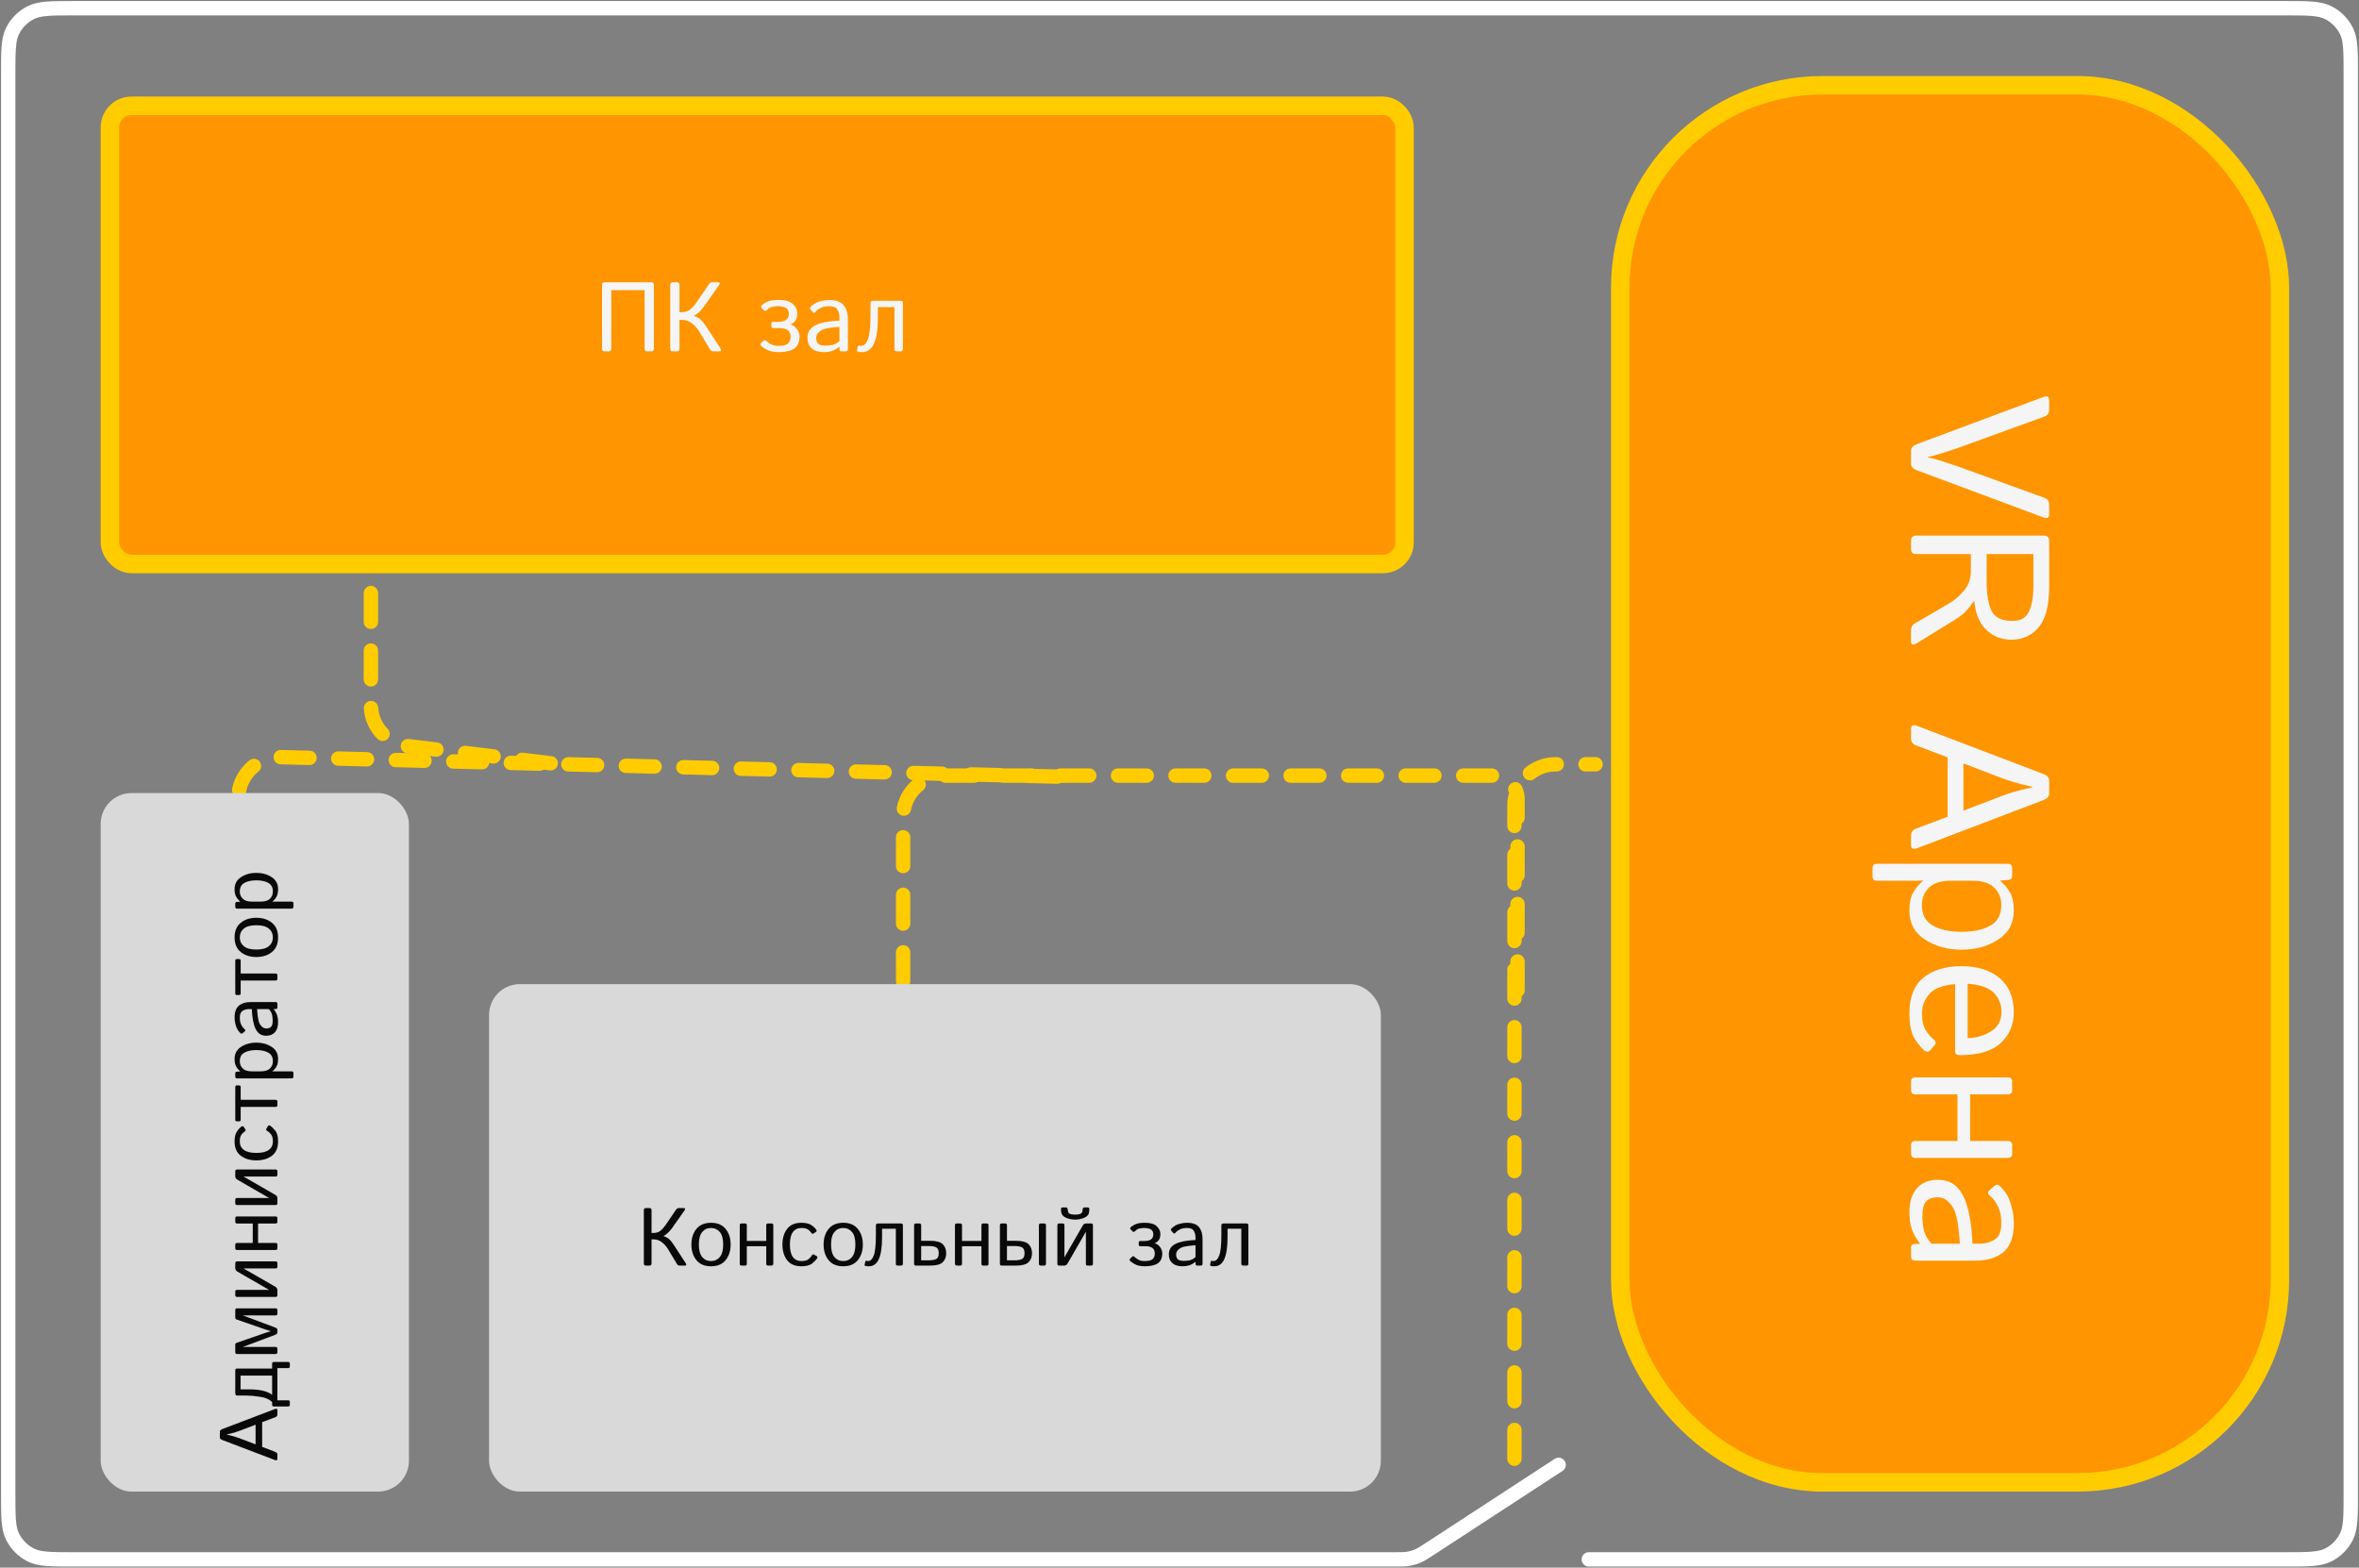 <svg width="1148" height="763" viewBox="0 0 1148 763" fill="none" xmlns="http://www.w3.org/2000/svg">
<rect x="0" y="0" width="1148" height="763" fill="#808080" stroke="none"/>
<path d="M737 710V392C737 380.954 745.954 372 757 372H776.5" stroke="#FFCC00" stroke-width="7" stroke-linecap="round" stroke-dasharray="14 14"/>
<path d="M738.5 482V389C738.5 382.649 733.351 377.5 727 377.5V377.5H459.5C448.454 377.5 439.5 386.454 439.5 397.5V482" stroke="#FFCC00" stroke-width="7" stroke-linecap="round" stroke-dasharray="14 14"/>
<path d="M514.5 378L136.494 368.514C125.259 368.232 116 377.262 116 388.5V388.5" stroke="#FFCC00" stroke-width="7" stroke-linecap="round" stroke-dasharray="14 14"/>
<path d="M268 371.5L198.117 363.114C188.065 361.908 180.5 353.381 180.5 343.257V286" stroke="#FFCC00" stroke-width="7" stroke-linecap="round" stroke-dasharray="14 14"/>
<path d="M758.5 713L695.97 753.8C693.007 755.733 691.525 756.7 689.927 757.385C688.508 757.992 687.024 758.434 685.504 758.7C683.791 759 682.022 759 678.484 759H36C24.799 759 19.198 759 14.92 756.82C11.157 754.903 8.097 751.843 6.18 748.08C4 743.802 4 738.201 4 727V36C4 24.799 4 19.198 6.18 14.92C8.097 11.157 11.157 8.097 14.92 6.18C19.198 4 24.799 4 36 4H1112C1123.2 4 1128.8 4 1133.08 6.18C1136.84 8.097 1139.9 11.157 1141.82 14.92C1144 19.198 1144 24.799 1144 36V727C1144 738.201 1144 743.802 1141.82 748.08C1139.9 751.843 1136.84 754.903 1133.08 756.82C1128.8 759 1123.2 759 1112 759L773.18 759" stroke="white" stroke-width="7" stroke-linecap="round"/>
<rect x="49" y="386" width="150" height="340" rx="15" fill="#D9D9D9"/>
<path d="M135 710.086C135 710.763 134.57 710.939 133.711 710.613L108.184 700.887C107.389 700.587 106.992 700.158 106.992 699.598L106.992 696.863C106.992 696.303 107.389 695.874 108.184 695.574L133.711 685.848C134.57 685.522 135 685.698 135 686.375L135 688.367C135 689.057 134.681 689.526 134.043 689.773L127.578 692.215L127.578 704.246L134.043 706.687C134.681 706.935 135 707.404 135 708.094L135 710.086ZM124.375 703.016L124.375 693.445L116.562 696.434C115.833 696.707 115.026 696.98 114.141 697.254C113.255 697.514 111.999 697.827 110.371 698.191L110.371 698.27C111.999 698.634 113.255 698.953 114.141 699.227C115.026 699.487 115.833 699.754 116.562 700.027L124.375 703.016ZM141.055 683.797C141.055 684.318 140.762 684.578 140.176 684.578L133.301 684.578C132.715 684.578 132.422 684.285 132.422 683.699L132.422 682.449C131.172 681.108 129.212 680.242 126.543 679.852C123.874 679.448 121.647 679.246 119.863 679.246L115.371 679.246C114.785 679.246 114.492 678.836 114.492 678.016L114.492 666.98C114.492 666.395 114.785 666.102 115.371 666.102L132.422 666.102L132.422 663.777C132.422 663.191 132.715 662.898 133.301 662.898L140.176 662.898C140.762 662.898 141.055 663.159 141.055 663.68L141.055 665.125C141.055 665.646 140.762 665.906 140.176 665.906L135 665.906L135 681.57L140.176 681.57C140.762 681.57 141.055 681.831 141.055 682.352L141.055 683.797ZM132.422 679.012L132.422 669.539L117.07 669.539L117.07 676.238L120.937 676.238C124.349 676.238 127.012 676.551 128.926 677.176C130.84 677.788 132.005 678.4 132.422 679.012ZM135 658.152C135 658.738 134.707 659.031 134.121 659.031L115.371 659.031C114.785 659.031 114.492 658.738 114.492 658.152L114.492 654.441C114.492 654.038 114.746 653.745 115.254 653.562L128.145 649.09C128.418 648.999 128.919 648.829 129.648 648.582C130.378 648.335 131.068 648.126 131.719 647.957L131.719 647.879C131.068 647.71 130.378 647.501 129.648 647.254C128.919 647.007 128.418 646.837 128.145 646.746L115.254 642.273C114.746 642.091 114.492 641.798 114.492 641.395L114.492 637.684C114.492 637.098 114.785 636.805 115.371 636.805L134.121 636.805C134.707 636.805 135 637.098 135 637.684L135 639.363C135 639.949 134.707 640.242 134.121 640.242L119.375 640.242C118.984 640.242 118.594 640.229 118.203 640.203L118.203 640.242L133.809 646.102C134.603 646.401 135 646.753 135 647.156L135 648.68C135 649.083 134.603 649.435 133.809 649.734L118.203 655.594L118.203 655.633C118.594 655.607 118.984 655.594 119.375 655.594L134.121 655.594C134.707 655.594 135 655.887 135 656.473L135 658.152ZM135 630.379C135 630.965 134.707 631.258 134.121 631.258L115.371 631.258C114.785 631.258 114.492 630.965 114.492 630.379L114.492 628.699C114.492 628.113 114.785 627.82 115.371 627.82L129.785 627.82C130.176 627.82 130.566 627.833 130.957 627.859L130.957 627.82L115.449 618.875C114.811 618.51 114.492 617.951 114.492 617.195L114.492 614.832C114.492 614.246 114.785 613.953 115.371 613.953L134.121 613.953C134.707 613.953 135 614.246 135 614.832L135 616.512C135 617.098 134.707 617.391 134.121 617.391L119.707 617.391C119.316 617.391 118.926 617.378 118.535 617.352L118.535 617.391L134.043 626.336C134.681 626.701 135 627.26 135 628.016L135 630.379ZM135 607.527C135 608.113 134.707 608.406 134.121 608.406L115.371 608.406C114.785 608.406 114.492 608.113 114.492 607.527L114.492 605.848C114.492 605.262 114.785 604.969 115.371 604.969L123.008 604.969L123.008 595.516L115.371 595.516C114.785 595.516 114.492 595.223 114.492 594.637L114.492 592.957C114.492 592.371 114.785 592.078 115.371 592.078L134.121 592.078C134.707 592.078 135 592.371 135 592.957L135 594.637C135 595.223 134.707 595.516 134.121 595.516L125.586 595.516L125.586 604.969L134.121 604.969C134.707 604.969 135 605.262 135 605.848L135 607.527ZM135 585.652C135 586.238 134.707 586.531 134.121 586.531L115.371 586.531C114.785 586.531 114.492 586.238 114.492 585.652L114.492 583.973C114.492 583.387 114.785 583.094 115.371 583.094L129.785 583.094C130.176 583.094 130.566 583.107 130.957 583.133L130.957 583.094L115.449 574.148C114.811 573.784 114.492 573.224 114.492 572.469L114.492 570.105C114.492 569.52 114.785 569.227 115.371 569.227L134.121 569.227C134.707 569.227 135 569.52 135 570.105L135 571.785C135 572.371 134.707 572.664 134.121 572.664L119.707 572.664C119.316 572.664 118.926 572.651 118.535 572.625L118.535 572.664L134.043 581.609C134.681 581.974 135 582.534 135 583.289L135 585.652ZM124.746 564.793C121.686 564.793 119.16 564.038 117.168 562.527C115.163 561.004 114.16 558.68 114.16 555.555C114.16 553.445 114.538 551.837 115.293 550.73C116.035 549.611 116.797 548.803 117.578 548.309C118.008 548.035 118.353 548.094 118.613 548.484L119.414 549.715C119.687 550.105 119.512 550.496 118.887 550.887C118.288 551.264 117.773 551.798 117.344 552.488C116.914 553.165 116.699 554.187 116.699 555.555C116.699 557.339 117.357 558.719 118.672 559.695C119.987 560.672 122.012 561.16 124.746 561.16C127.48 561.16 129.505 560.672 130.82 559.695C132.135 558.719 132.793 557.339 132.793 555.555C132.793 554.109 132.52 553.003 131.973 552.234C131.413 551.466 130.807 550.906 130.156 550.555C129.544 550.216 129.368 549.832 129.629 549.402L130.41 548.094C130.645 547.703 130.996 547.645 131.465 547.918C132.025 548.243 132.812 548.986 133.828 550.145C134.831 551.29 135.332 553.094 135.332 555.555C135.332 558.68 134.336 561.004 132.344 562.527C130.339 564.038 127.806 564.793 124.746 564.793ZM117.129 544.91C117.129 545.496 116.901 545.789 116.445 545.789L115.176 545.789C114.72 545.789 114.492 545.496 114.492 544.91L114.492 529.168C114.492 528.582 114.72 528.289 115.176 528.289L116.445 528.289C116.901 528.289 117.129 528.582 117.129 529.168L117.129 535.32L134.121 535.32C134.707 535.32 135 535.613 135 536.199L135 537.879C135 538.465 134.707 538.758 134.121 538.758L117.129 538.758L117.129 544.91ZM142.812 524.012C142.812 524.598 142.52 524.891 141.934 524.891L115.371 524.891C114.785 524.891 114.492 524.598 114.492 524.012L114.492 522.371C114.492 521.902 114.785 521.648 115.371 521.609L116.934 521.492L116.934 521.453C116.074 520.737 115.397 519.93 114.902 519.031C114.408 518.133 114.16 516.935 114.16 515.437C114.16 512.833 115.228 510.854 117.363 509.5C119.486 508.146 121.947 507.469 124.746 507.469C127.546 507.469 130.013 508.146 132.148 509.5C134.271 510.854 135.332 512.833 135.332 515.437C135.332 516.935 135.085 518.133 134.59 519.031C134.095 519.93 133.418 520.737 132.559 521.453L132.559 521.492C132.949 521.466 133.346 521.453 133.75 521.453L141.934 521.453C142.52 521.453 142.812 521.746 142.812 522.332L142.812 524.012ZM126.992 521.453C128.945 521.453 130.404 520.991 131.367 520.066C132.318 519.129 132.793 517.957 132.793 516.551C132.793 514.572 132.051 513.172 130.566 512.352C129.082 511.518 127.142 511.102 124.746 511.102C122.35 511.102 120.41 511.518 118.926 512.352C117.441 513.172 116.699 514.572 116.699 516.551C116.699 517.957 117.181 519.129 118.145 520.066C119.095 520.991 120.547 521.453 122.5 521.453L126.992 521.453ZM129.531 504.129C127.214 504.129 125.514 503.048 124.434 500.887C123.353 498.712 122.721 495.47 122.539 491.16L121.211 491.16C119.987 491.16 118.932 491.44 118.047 492C117.148 492.547 116.699 493.641 116.699 495.281C116.699 496.323 116.803 497.156 117.012 497.781C117.207 498.406 117.474 498.979 117.812 499.5C118.138 500.008 118.561 500.496 119.082 500.965C119.473 501.316 119.492 501.648 119.141 501.961L117.969 502.977C117.643 503.263 117.253 503.165 116.797 502.684C116.146 501.993 115.658 501.323 115.332 500.672C115.007 500.021 114.733 499.214 114.512 498.25C114.277 497.273 114.16 496.284 114.16 495.281C114.16 492.56 114.863 490.62 116.27 489.461C117.663 488.302 119.577 487.723 122.012 487.723L134.121 487.723C134.707 487.723 135 488.016 135 488.602L135 490.359C135 490.867 134.707 491.121 134.121 491.121L133.164 491.121L133.164 491.16C133.971 492.189 134.538 493.198 134.863 494.187C135.176 495.164 135.332 496.258 135.332 497.469C135.332 499.604 134.824 501.251 133.809 502.41C132.78 503.556 131.354 504.129 129.531 504.129ZM129.609 500.574C130.417 500.574 131.068 500.405 131.562 500.066C132.044 499.728 132.357 499.259 132.5 498.66C132.63 498.061 132.695 497.436 132.695 496.785C132.695 495.783 132.598 494.832 132.402 493.934C132.207 493.035 131.693 492.111 130.859 491.16L125.098 491.16C125.293 493.79 125.534 495.665 125.82 496.785C126.094 497.905 126.576 498.816 127.266 499.52C127.943 500.223 128.724 500.574 129.609 500.574ZM117.129 483.426C117.129 484.012 116.901 484.305 116.445 484.305L115.176 484.305C114.72 484.305 114.492 484.012 114.492 483.426L114.492 467.684C114.492 467.098 114.72 466.805 115.176 466.805L116.445 466.805C116.901 466.805 117.129 467.098 117.129 467.684L117.129 473.836L134.121 473.836C134.707 473.836 135 474.129 135 474.715L135 476.395C135 476.98 134.707 477.273 134.121 477.273L117.129 477.273L117.129 483.426ZM124.746 465.809C121.686 465.809 119.16 465.001 117.168 463.387C115.163 461.759 114.16 459.383 114.16 456.258C114.16 453.133 115.163 450.763 117.168 449.148C119.16 447.521 121.686 446.707 124.746 446.707C127.806 446.707 130.339 447.521 132.344 449.148C134.336 450.763 135.332 453.133 135.332 456.258C135.332 459.383 134.336 461.759 132.344 463.387C130.339 465.001 127.806 465.809 124.746 465.809ZM124.746 462.176C127.48 462.176 129.505 461.635 130.82 460.555C132.135 459.474 132.793 458.042 132.793 456.258C132.793 454.474 132.135 453.042 130.82 451.961C129.505 450.88 127.48 450.34 124.746 450.34C122.012 450.34 119.987 450.88 118.672 451.961C117.357 453.042 116.699 454.474 116.699 456.258C116.699 458.042 117.357 459.474 118.672 460.555C119.987 461.635 122.012 462.176 124.746 462.176ZM142.812 441.395C142.812 441.98 142.52 442.273 141.934 442.273L115.371 442.273C114.785 442.273 114.492 441.98 114.492 441.395L114.492 439.754C114.492 439.285 114.785 439.031 115.371 438.992L116.934 438.875L116.934 438.836C116.074 438.12 115.397 437.312 114.902 436.414C114.408 435.516 114.16 434.318 114.16 432.82C114.16 430.216 115.228 428.237 117.363 426.883C119.486 425.529 121.947 424.852 124.746 424.852C127.546 424.852 130.013 425.529 132.148 426.883C134.271 428.237 135.332 430.216 135.332 432.82C135.332 434.318 135.085 435.516 134.59 436.414C134.095 437.312 133.418 438.12 132.559 438.836L132.559 438.875C132.949 438.849 133.346 438.836 133.75 438.836L141.934 438.836C142.52 438.836 142.812 439.129 142.812 439.715L142.812 441.395ZM126.992 438.836C128.945 438.836 130.404 438.374 131.367 437.449C132.318 436.512 132.793 435.34 132.793 433.934C132.793 431.954 132.051 430.555 130.566 429.734C129.082 428.901 127.142 428.484 124.746 428.484C122.35 428.484 120.41 428.901 118.926 429.734C117.441 430.555 116.699 431.954 116.699 433.934C116.699 435.34 117.181 436.512 118.145 437.449C119.095 438.374 120.547 438.836 122.5 438.836L126.992 438.836Z" fill="#090909"/>
<rect x="238" y="479" width="434" height="247" rx="15" fill="#D9D9D9"/>
<path d="M314.297 616C313.646 616 313.32 615.642 313.32 614.926V589.066C313.32 588.35 313.646 587.992 314.297 587.992H316.094C316.745 587.992 317.07 588.35 317.07 589.066V600.121H317.891C319.375 600.121 320.56 599.75 321.445 599.008C322.344 598.253 323.177 597.315 323.945 596.195L329.023 588.754C329.375 588.246 329.831 587.992 330.391 587.992H332.676C333.509 587.992 333.626 588.422 333.027 589.281L327.031 597.797C326.328 598.786 325.54 599.646 324.668 600.375C323.809 601.091 323.21 601.514 322.871 601.645V601.664C323.6 601.82 324.355 602.172 325.137 602.719C325.918 603.253 326.875 604.385 328.008 606.117L333.633 614.711C334.193 615.57 334.076 616 333.281 616H330.801C330.189 616 329.733 615.746 329.434 615.238L325.117 608.031C324.271 606.625 323.249 605.479 322.051 604.594C320.866 603.695 319.577 603.246 318.184 603.246H317.07V614.926C317.07 615.642 316.745 616 316.094 616H314.297ZM336.465 605.746C336.465 602.686 337.272 600.16 338.887 598.168C340.514 596.163 342.891 595.16 346.016 595.16C349.141 595.16 351.51 596.163 353.125 598.168C354.753 600.16 355.566 602.686 355.566 605.746C355.566 608.806 354.753 611.339 353.125 613.344C351.51 615.336 349.141 616.332 346.016 616.332C342.891 616.332 340.514 615.336 338.887 613.344C337.272 611.339 336.465 608.806 336.465 605.746ZM340.098 605.746C340.098 608.48 340.638 610.505 341.719 611.82C342.799 613.135 344.232 613.793 346.016 613.793C347.799 613.793 349.232 613.135 350.312 611.82C351.393 610.505 351.934 608.48 351.934 605.746C351.934 603.012 351.393 600.987 350.312 599.672C349.232 598.357 347.799 597.699 346.016 597.699C344.232 597.699 342.799 598.357 341.719 599.672C340.638 600.987 340.098 603.012 340.098 605.746ZM360.879 616C360.293 616 360 615.707 360 615.121V596.371C360 595.785 360.293 595.492 360.879 595.492H362.559C363.145 595.492 363.438 595.785 363.438 596.371V604.008H372.891V596.371C372.891 595.785 373.184 595.492 373.77 595.492H375.449C376.035 595.492 376.328 595.785 376.328 596.371V615.121C376.328 615.707 376.035 616 375.449 616H373.77C373.184 616 372.891 615.707 372.891 615.121V606.586H363.438V615.121C363.438 615.707 363.145 616 362.559 616H360.879ZM380.762 605.746C380.762 602.686 381.517 600.16 383.027 598.168C384.551 596.163 386.875 595.16 390 595.16C392.109 595.16 393.717 595.538 394.824 596.293C395.944 597.035 396.751 597.797 397.246 598.578C397.52 599.008 397.461 599.353 397.07 599.613L395.84 600.414C395.449 600.688 395.059 600.512 394.668 599.887C394.29 599.288 393.757 598.773 393.066 598.344C392.389 597.914 391.367 597.699 390 597.699C388.216 597.699 386.836 598.357 385.859 599.672C384.883 600.987 384.395 603.012 384.395 605.746C384.395 608.48 384.883 610.505 385.859 611.82C386.836 613.135 388.216 613.793 390 613.793C391.445 613.793 392.552 613.52 393.32 612.973C394.089 612.413 394.648 611.807 395 611.156C395.339 610.544 395.723 610.368 396.152 610.629L397.461 611.41C397.852 611.645 397.91 611.996 397.637 612.465C397.311 613.025 396.569 613.812 395.41 614.828C394.264 615.831 392.461 616.332 390 616.332C386.875 616.332 384.551 615.336 383.027 613.344C381.517 611.339 380.762 608.806 380.762 605.746ZM400.801 605.746C400.801 602.686 401.608 600.16 403.223 598.168C404.85 596.163 407.227 595.16 410.352 595.16C413.477 595.16 415.846 596.163 417.461 598.168C419.089 600.16 419.902 602.686 419.902 605.746C419.902 608.806 419.089 611.339 417.461 613.344C415.846 615.336 413.477 616.332 410.352 616.332C407.227 616.332 404.85 615.336 403.223 613.344C401.608 611.339 400.801 608.806 400.801 605.746ZM404.434 605.746C404.434 608.48 404.974 610.505 406.055 611.82C407.135 613.135 408.568 613.793 410.352 613.793C412.135 613.793 413.568 613.135 414.648 611.82C415.729 610.505 416.27 608.48 416.27 605.746C416.27 603.012 415.729 600.987 414.648 599.672C413.568 598.357 412.135 597.699 410.352 597.699C408.568 597.699 407.135 598.357 406.055 599.672C404.974 600.987 404.434 603.012 404.434 605.746ZM421.094 616.156C420.807 616.039 420.697 615.844 420.762 615.57L421.113 613.949C421.165 613.702 421.335 613.611 421.621 613.676C421.921 613.754 422.181 613.793 422.402 613.793C423.574 613.793 424.505 612.901 425.195 611.117C425.898 609.32 426.25 605.987 426.25 601.117V596.371C426.25 595.785 426.66 595.492 427.48 595.492H438.516C439.102 595.492 439.395 595.785 439.395 596.371V615.121C439.395 615.707 439.102 616 438.516 616H436.836C436.25 616 435.957 615.707 435.957 615.121V598.07H429.258V602.113C429.258 606.931 428.73 610.505 427.676 612.836C426.634 615.167 425.02 616.332 422.832 616.332C421.947 616.332 421.367 616.273 421.094 616.156ZM445.723 616C445.137 616 444.844 615.707 444.844 615.121V596.371C444.844 595.785 445.137 595.492 445.723 595.492H447.402C447.988 595.492 448.281 595.785 448.281 596.371V603.93H452.617C455.612 603.93 457.669 604.483 458.789 605.59C459.909 606.684 460.469 608.142 460.469 609.965C460.469 611.788 459.909 613.253 458.789 614.359C457.669 615.453 455.612 616 452.617 616H445.723ZM448.281 613.441H451.719C453.542 613.441 454.85 613.22 455.645 612.777C456.439 612.335 456.836 611.397 456.836 609.965C456.836 608.533 456.439 607.595 455.645 607.152C454.85 606.697 453.542 606.469 451.719 606.469H448.281V613.441ZM465.605 616C465.02 616 464.727 615.707 464.727 615.121V596.371C464.727 595.785 465.02 595.492 465.605 595.492H467.285C467.871 595.492 468.164 595.785 468.164 596.371V604.008H477.617V596.371C477.617 595.785 477.91 595.492 478.496 595.492H480.176C480.762 595.492 481.055 595.785 481.055 596.371V615.121C481.055 615.707 480.762 616 480.176 616H478.496C477.91 616 477.617 615.707 477.617 615.121V606.586H468.164V615.121C468.164 615.707 467.871 616 467.285 616H465.605ZM487.48 616C486.895 616 486.602 615.707 486.602 615.121V596.371C486.602 595.785 486.895 595.492 487.48 595.492H489.16C489.746 595.492 490.039 595.785 490.039 596.371V603.93H494.375C497.37 603.93 499.427 604.483 500.547 605.59C501.667 606.684 502.227 608.142 502.227 609.965C502.227 611.788 501.667 613.253 500.547 614.359C499.427 615.453 497.37 616 494.375 616H487.48ZM490.039 613.441H493.477C495.299 613.441 496.608 613.22 497.402 612.777C498.197 612.335 498.594 611.397 498.594 609.965C498.594 608.533 498.197 607.595 497.402 607.152C496.608 606.697 495.299 606.469 493.477 606.469H490.039V613.441ZM506.465 616C505.879 616 505.586 615.707 505.586 615.121V596.371C505.586 595.785 505.879 595.492 506.465 595.492H508.145C508.73 595.492 509.023 595.785 509.023 596.371V615.121C509.023 615.707 508.73 616 508.145 616H506.465ZM515.449 616C514.863 616 514.57 615.707 514.57 615.121V596.371C514.57 595.785 514.863 595.492 515.449 595.492H517.129C517.715 595.492 518.008 595.785 518.008 596.371V610.785C518.008 611.176 517.995 611.566 517.969 611.957H518.008L526.953 596.449C527.318 595.811 527.878 595.492 528.633 595.492H530.996C531.582 595.492 531.875 595.785 531.875 596.371V615.121C531.875 615.707 531.582 616 530.996 616H529.316C528.73 616 528.438 615.707 528.438 615.121V600.707C528.438 600.316 528.451 599.926 528.477 599.535H528.438L519.492 615.043C519.128 615.681 518.568 616 517.812 616H515.449ZM516.328 588.559C516.289 587.973 516.582 587.68 517.207 587.68H518.691C519.212 587.68 519.505 587.973 519.57 588.559L519.648 589.223C519.753 590.095 520.13 590.642 520.781 590.863C521.432 591.085 522.246 591.195 523.223 591.195C524.199 591.195 525.013 591.085 525.664 590.863C526.315 590.642 526.693 590.095 526.797 589.223L526.875 588.559C526.94 587.973 527.233 587.68 527.754 587.68H529.238C529.863 587.68 530.156 587.973 530.117 588.559L530.039 589.75C529.948 591.052 529.193 592.022 527.773 592.66C526.367 593.298 524.85 593.617 523.223 593.617C521.595 593.617 520.072 593.298 518.652 592.66C517.246 592.022 516.497 591.052 516.406 589.75L516.328 588.559ZM549.98 613.773C549.668 613.331 549.648 612.973 549.922 612.699L550.996 611.645C551.361 611.28 551.777 611.371 552.246 611.918C552.324 612.009 552.793 612.348 553.652 612.934C554.512 613.507 555.592 613.793 556.895 613.793C559.056 613.793 560.443 613.435 561.055 612.719C561.667 611.99 561.973 611.13 561.973 610.141C561.973 608.865 561.582 607.953 560.801 607.406C560.02 606.846 558.906 606.566 557.461 606.566H555.039C554.453 606.566 554.16 606.339 554.16 605.883V604.711C554.16 604.255 554.453 604.027 555.039 604.027H556.816C558.405 604.027 559.538 603.754 560.215 603.207C560.905 602.647 561.25 601.84 561.25 600.785C561.25 599.626 560.84 598.826 560.02 598.383C559.212 597.927 558.158 597.699 556.855 597.699C556.23 597.699 555.514 597.771 554.707 597.914C553.9 598.044 553.197 598.422 552.598 599.047C552.038 599.633 551.595 599.763 551.27 599.438L550.234 598.402C549.857 598.025 549.941 597.602 550.488 597.133C551.191 596.534 552.031 596.059 553.008 595.707C553.984 595.342 555.417 595.16 557.305 595.16C559.896 595.16 561.771 595.727 562.93 596.859C564.102 597.979 564.688 599.203 564.688 600.531C564.688 601.911 564.427 602.927 563.906 603.578C563.398 604.229 562.76 604.73 561.992 605.082V605.141C563.021 605.44 563.88 606.065 564.57 607.016C565.26 607.953 565.605 608.943 565.605 609.984C565.605 612.25 564.896 613.878 563.477 614.867C562.057 615.844 559.954 616.332 557.168 616.332C554.98 616.332 553.262 615.948 552.012 615.18C550.775 614.411 550.098 613.943 549.98 613.773ZM568.809 610.531C568.809 608.214 569.889 606.514 572.051 605.434C574.225 604.353 577.467 603.721 581.777 603.539V602.211C581.777 600.987 581.497 599.932 580.938 599.047C580.391 598.148 579.297 597.699 577.656 597.699C576.615 597.699 575.781 597.803 575.156 598.012C574.531 598.207 573.958 598.474 573.438 598.812C572.93 599.138 572.441 599.561 571.973 600.082C571.621 600.473 571.289 600.492 570.977 600.141L569.961 598.969C569.674 598.643 569.772 598.253 570.254 597.797C570.944 597.146 571.615 596.658 572.266 596.332C572.917 596.007 573.724 595.733 574.688 595.512C575.664 595.277 576.654 595.16 577.656 595.16C580.378 595.16 582.318 595.863 583.477 597.27C584.635 598.663 585.215 600.577 585.215 603.012V615.121C585.215 615.707 584.922 616 584.336 616H582.578C582.07 616 581.816 615.707 581.816 615.121V614.164H581.777C580.749 614.971 579.74 615.538 578.75 615.863C577.773 616.176 576.68 616.332 575.469 616.332C573.333 616.332 571.686 615.824 570.527 614.809C569.382 613.78 568.809 612.354 568.809 610.531ZM572.363 610.609C572.363 611.417 572.533 612.068 572.871 612.562C573.21 613.044 573.678 613.357 574.277 613.5C574.876 613.63 575.501 613.695 576.152 613.695C577.155 613.695 578.105 613.598 579.004 613.402C579.902 613.207 580.827 612.693 581.777 611.859V606.098C579.147 606.293 577.272 606.534 576.152 606.82C575.033 607.094 574.121 607.576 573.418 608.266C572.715 608.943 572.363 609.724 572.363 610.609ZM589.219 616.156C588.932 616.039 588.822 615.844 588.887 615.57L589.238 613.949C589.29 613.702 589.46 613.611 589.746 613.676C590.046 613.754 590.306 613.793 590.527 613.793C591.699 613.793 592.63 612.901 593.32 611.117C594.023 609.32 594.375 605.987 594.375 601.117V596.371C594.375 595.785 594.785 595.492 595.605 595.492H606.641C607.227 595.492 607.52 595.785 607.52 596.371V615.121C607.52 615.707 607.227 616 606.641 616H604.961C604.375 616 604.082 615.707 604.082 615.121V598.07H597.383V602.113C597.383 606.931 596.855 610.505 595.801 612.836C594.759 615.167 593.145 616.332 590.957 616.332C590.072 616.332 589.492 616.273 589.219 616.156Z" fill="#090909"/>
<rect x="53.5" y="51.5" width="630" height="223" rx="10.5" fill="#FF9500" stroke="#FFCC00" stroke-width="9" stroke-miterlimit="16"/>
<path d="M294.156 171C293.375 171 292.984 170.57 292.984 169.711V138.68C292.984 137.82 293.375 137.391 294.156 137.391H317.031C317.812 137.391 318.203 137.82 318.203 138.68V169.711C318.203 170.57 317.812 171 317.031 171H314.875C314.094 171 313.703 170.57 313.703 169.711V141.234H297.484V169.711C297.484 170.57 297.094 171 296.312 171H294.156ZM327.344 171C326.562 171 326.172 170.57 326.172 169.711V138.68C326.172 137.82 326.562 137.391 327.344 137.391H329.5C330.281 137.391 330.672 137.82 330.672 138.68V151.945H331.656C333.438 151.945 334.859 151.5 335.922 150.609C337 149.703 338 148.578 338.922 147.234L345.016 138.305C345.438 137.695 345.984 137.391 346.656 137.391H349.398C350.398 137.391 350.539 137.906 349.82 138.938L342.625 149.156C341.781 150.344 340.836 151.375 339.789 152.25C338.758 153.109 338.039 153.617 337.633 153.773V153.797C338.508 153.984 339.414 154.406 340.352 155.062C341.289 155.703 342.438 157.062 343.797 159.141L350.547 169.453C351.219 170.484 351.078 171 350.125 171H347.148C346.414 171 345.867 170.695 345.508 170.086L340.328 161.438C339.312 159.75 338.086 158.375 336.648 157.312C335.227 156.234 333.68 155.695 332.008 155.695H330.672V169.711C330.672 170.57 330.281 171 329.5 171H327.344ZM370.352 168.328C369.977 167.797 369.953 167.367 370.281 167.039L371.57 165.773C372.008 165.336 372.508 165.445 373.07 166.102C373.164 166.211 373.727 166.617 374.758 167.32C375.789 168.008 377.086 168.352 378.648 168.352C381.242 168.352 382.906 167.922 383.641 167.062C384.375 166.188 384.742 165.156 384.742 163.969C384.742 162.438 384.273 161.344 383.336 160.688C382.398 160.016 381.062 159.68 379.328 159.68H376.422C375.719 159.68 375.367 159.406 375.367 158.859V157.453C375.367 156.906 375.719 156.633 376.422 156.633H378.555C380.461 156.633 381.82 156.305 382.633 155.648C383.461 154.977 383.875 154.008 383.875 152.742C383.875 151.352 383.383 150.391 382.398 149.859C381.43 149.312 380.164 149.039 378.602 149.039C377.852 149.039 376.992 149.125 376.023 149.297C375.055 149.453 374.211 149.906 373.492 150.656C372.82 151.359 372.289 151.516 371.898 151.125L370.656 149.883C370.203 149.43 370.305 148.922 370.961 148.359C371.805 147.641 372.812 147.07 373.984 146.648C375.156 146.211 376.875 145.992 379.141 145.992C382.25 145.992 384.5 146.672 385.891 148.031C387.297 149.375 388 150.844 388 152.438C388 154.094 387.688 155.312 387.062 156.094C386.453 156.875 385.688 157.477 384.766 157.898V157.969C386 158.328 387.031 159.078 387.859 160.219C388.688 161.344 389.102 162.531 389.102 163.781C389.102 166.5 388.25 168.453 386.547 169.641C384.844 170.812 382.32 171.398 378.977 171.398C376.352 171.398 374.289 170.938 372.789 170.016C371.305 169.094 370.492 168.531 370.352 168.328ZM392.945 164.438C392.945 161.656 394.242 159.617 396.836 158.32C399.445 157.023 403.336 156.266 408.508 156.047V154.453C408.508 152.984 408.172 151.719 407.5 150.656C406.844 149.578 405.531 149.039 403.562 149.039C402.312 149.039 401.312 149.164 400.562 149.414C399.812 149.648 399.125 149.969 398.5 150.375C397.891 150.766 397.305 151.273 396.742 151.898C396.32 152.367 395.922 152.391 395.547 151.969L394.328 150.562C393.984 150.172 394.102 149.703 394.68 149.156C395.508 148.375 396.312 147.789 397.094 147.398C397.875 147.008 398.844 146.68 400 146.414C401.172 146.133 402.359 145.992 403.562 145.992C406.828 145.992 409.156 146.836 410.547 148.523C411.938 150.195 412.633 152.492 412.633 155.414V169.945C412.633 170.648 412.281 171 411.578 171H409.469C408.859 171 408.555 170.648 408.555 169.945V168.797H408.508C407.273 169.766 406.062 170.445 404.875 170.836C403.703 171.211 402.391 171.398 400.938 171.398C398.375 171.398 396.398 170.789 395.008 169.57C393.633 168.336 392.945 166.625 392.945 164.438ZM397.211 164.531C397.211 165.5 397.414 166.281 397.82 166.875C398.227 167.453 398.789 167.828 399.508 168C400.227 168.156 400.977 168.234 401.758 168.234C402.961 168.234 404.102 168.117 405.18 167.883C406.258 167.648 407.367 167.031 408.508 166.031V159.117C405.352 159.352 403.102 159.641 401.758 159.984C400.414 160.312 399.32 160.891 398.477 161.719C397.633 162.531 397.211 163.469 397.211 164.531ZM417.438 171.188C417.094 171.047 416.961 170.812 417.039 170.484L417.461 168.539C417.523 168.242 417.727 168.133 418.07 168.211C418.43 168.305 418.742 168.352 419.008 168.352C420.414 168.352 421.531 167.281 422.359 165.141C423.203 162.984 423.625 158.984 423.625 153.141V147.445C423.625 146.742 424.117 146.391 425.102 146.391H438.344C439.047 146.391 439.398 146.742 439.398 147.445V169.945C439.398 170.648 439.047 171 438.344 171H436.328C435.625 171 435.273 170.648 435.273 169.945V149.484H427.234V154.336C427.234 160.117 426.602 164.406 425.336 167.203C424.086 170 422.148 171.398 419.523 171.398C418.461 171.398 417.766 171.328 417.438 171.188Z" fill="#F5F5F5"/>
<rect x="788.5" y="41.5" width="321" height="680" rx="98.5" fill="#FF9500" stroke="#FFCC00" stroke-width="9"/>
<path d="M994.125 193.328C996.187 192.547 997.219 192.969 997.219 194.594L997.219 199.375C997.219 201.062 996.453 202.187 994.922 202.75L952.969 217.984C951.125 218.641 948.641 219.453 945.516 220.422C942.422 221.422 939.953 222.094 938.109 222.437L938.109 222.625C939.953 222.969 942.422 223.625 945.516 224.594C948.641 225.594 951.125 226.422 952.969 227.078L994.922 242.312C996.453 242.875 997.219 244 997.219 245.687L997.219 250.469C997.219 252.094 996.187 252.516 994.125 251.734L932.859 228.906C930.953 228.187 930 227.156 930 225.812L930 219.25C930 217.906 930.953 216.875 932.859 216.156L994.125 193.328ZM930 263.031C930 261.469 930.859 260.687 932.578 260.687L994.641 260.687C996.359 260.687 997.219 261.469 997.219 263.031L997.219 285.672C997.219 294.703 995.531 301.234 992.156 305.266C988.781 309.328 984.328 311.359 978.797 311.359C973.922 311.359 969.828 309.719 966.516 306.437C963.203 303.187 961.297 298.547 960.797 292.516L960.703 292.516C958.328 295.703 956.516 297.812 955.266 298.844C954.047 299.875 952.391 301.031 950.297 302.312L933.094 312.906C931.031 314.187 930 313.906 930 312.062L930 306.719C930 305.25 930.609 304.156 931.828 303.437L948.562 293.687C950.969 292.281 953.328 290.266 955.641 287.641C957.953 285.016 959.109 281.75 959.109 277.844L959.109 269.687L932.578 269.687C930.859 269.687 930 268.906 930 267.344L930 263.031ZM966.797 269.687L966.797 283.234C966.797 289.328 967.594 294.016 969.187 297.297C970.812 300.578 974.203 302.219 979.359 302.219C983.297 302.219 985.969 300.719 987.375 297.719C988.812 294.719 989.531 290.641 989.531 285.484L989.531 269.687L966.797 269.687ZM930 354.625C930 353 931.031 352.578 933.094 353.359L994.359 376.703C996.266 377.422 997.219 378.453 997.219 379.797L997.219 386.359C997.219 387.703 996.266 388.734 994.359 389.453L933.094 412.797C931.031 413.578 930 413.156 930 411.531L930 406.75C930 405.094 930.766 403.969 932.297 403.375L947.812 397.516L947.812 368.641L932.297 362.781C930.766 362.187 930 361.062 930 359.406L930 354.625ZM955.5 371.594L955.5 394.562L974.25 387.391C976 386.734 977.937 386.078 980.062 385.422C982.187 384.797 985.203 384.047 989.109 383.172L989.109 382.984C985.203 382.109 982.187 381.344 980.062 380.687C977.937 380.062 976 379.422 974.25 378.766L955.5 371.594ZM911.25 422.547C911.25 421.141 911.953 420.437 913.359 420.437L977.109 420.437C978.516 420.437 979.219 421.141 979.219 422.547L979.219 426.484C979.219 427.609 978.516 428.219 977.109 428.312L973.359 428.594L973.359 428.687C975.422 430.406 977.047 432.344 978.234 434.5C979.422 436.656 980.016 439.531 980.016 443.125C980.016 449.375 977.453 454.125 972.328 457.375C967.234 460.625 961.328 462.25 954.609 462.25C947.891 462.25 941.969 460.625 936.844 457.375C931.75 454.125 929.203 449.375 929.203 443.125C929.203 439.531 929.797 436.656 930.984 434.5C932.172 432.344 933.797 430.406 935.859 428.687L935.859 428.594C934.922 428.656 933.969 428.687 933 428.687L913.359 428.687C911.953 428.687 911.25 427.984 911.25 426.578L911.25 422.547ZM949.219 428.687C944.531 428.687 941.031 429.797 938.719 432.016C936.437 434.266 935.297 437.078 935.297 440.453C935.297 445.203 937.078 448.562 940.641 450.531C944.203 452.531 948.859 453.531 954.609 453.531C960.359 453.531 965.016 452.531 968.578 450.531C972.141 448.562 973.922 445.203 973.922 440.453C973.922 437.078 972.766 434.266 970.453 432.016C968.172 429.797 964.687 428.687 960 428.687L949.219 428.687ZM954.609 470.266C962.359 470.266 968.531 472.203 973.125 476.078C977.719 479.953 980.016 485.5 980.016 492.719C980.016 498.719 977.906 503.687 973.687 507.625C969.5 511.594 962.797 513.578 953.578 513.578C952.172 513.578 951.469 512.937 951.469 511.656L951.469 478.984C945.437 479.516 941.234 481.141 938.859 483.859C936.516 486.578 935.344 489.656 935.344 493.094C935.344 496.719 935.953 499.5 937.172 501.437C938.391 503.375 939.594 504.797 940.781 505.703C942.094 506.703 942.344 507.672 941.531 508.609L939.141 511.375C938.516 512.094 937.656 512.094 936.562 511.375C935.656 510.781 934.203 509.078 932.203 506.266C930.203 503.484 929.203 499.094 929.203 493.094C929.203 485.281 931.5 479.516 936.094 475.797C940.687 472.109 946.859 470.266 954.609 470.266ZM957.562 478.797L957.562 505.281C961.937 505.156 965.766 504.031 969.047 501.906C972.359 499.781 974.016 496.656 974.016 492.531C974.016 488.906 972.797 485.828 970.359 483.297C967.953 480.766 963.687 479.266 957.562 478.797ZM930 526.516C930 525.109 930.703 524.406 932.109 524.406L977.109 524.406C978.516 524.406 979.219 525.109 979.219 526.516L979.219 530.547C979.219 531.953 978.516 532.656 977.109 532.656L958.781 532.656L958.781 555.344L977.109 555.344C978.516 555.344 979.219 556.047 979.219 557.453L979.219 561.484C979.219 562.891 978.516 563.594 977.109 563.594L932.109 563.594C930.703 563.594 930 562.891 930 561.484L930 557.453C930 556.047 930.703 555.344 932.109 555.344L952.594 555.344L952.594 532.656L932.109 532.656C930.703 532.656 930 531.953 930 530.547L930 526.516ZM943.125 574.234C948.687 574.234 952.766 576.828 955.359 582.016C957.953 587.234 959.469 595.016 959.906 605.359L963.094 605.359C966.031 605.359 968.562 604.687 970.687 603.344C972.844 602.031 973.922 599.406 973.922 595.469C973.922 592.969 973.672 590.969 973.172 589.469C972.703 587.969 972.062 586.594 971.25 585.344C970.469 584.125 969.453 582.953 968.203 581.828C967.266 580.984 967.219 580.187 968.062 579.437L970.875 577C971.656 576.312 972.594 576.547 973.687 577.703C975.25 579.359 976.422 580.969 977.203 582.531C977.984 584.094 978.641 586.031 979.172 588.344C979.734 590.687 980.016 593.062 980.016 595.469C980.016 602 978.328 606.656 974.953 609.437C971.609 612.219 967.016 613.609 961.172 613.609L932.109 613.609C930.703 613.609 930 612.906 930 611.5L930 607.281C930 606.062 930.703 605.453 932.109 605.453L934.406 605.453L934.406 605.359C932.469 602.891 931.109 600.469 930.328 598.094C929.578 595.75 929.203 593.125 929.203 590.219C929.203 585.094 930.422 581.141 932.859 578.359C935.328 575.609 938.75 574.234 943.125 574.234ZM942.937 582.766C941 582.766 939.437 583.172 938.25 583.984C937.094 584.797 936.344 585.922 936 587.359C935.687 588.797 935.531 590.297 935.531 591.859C935.531 594.266 935.766 596.547 936.234 598.703C936.703 600.859 937.937 603.078 939.937 605.359L953.766 605.359C953.297 599.047 952.719 594.547 952.031 591.859C951.375 589.172 950.219 586.984 948.562 585.297C946.937 583.609 945.062 582.766 942.937 582.766Z" fill="#F5F5F5"/>
</svg>
